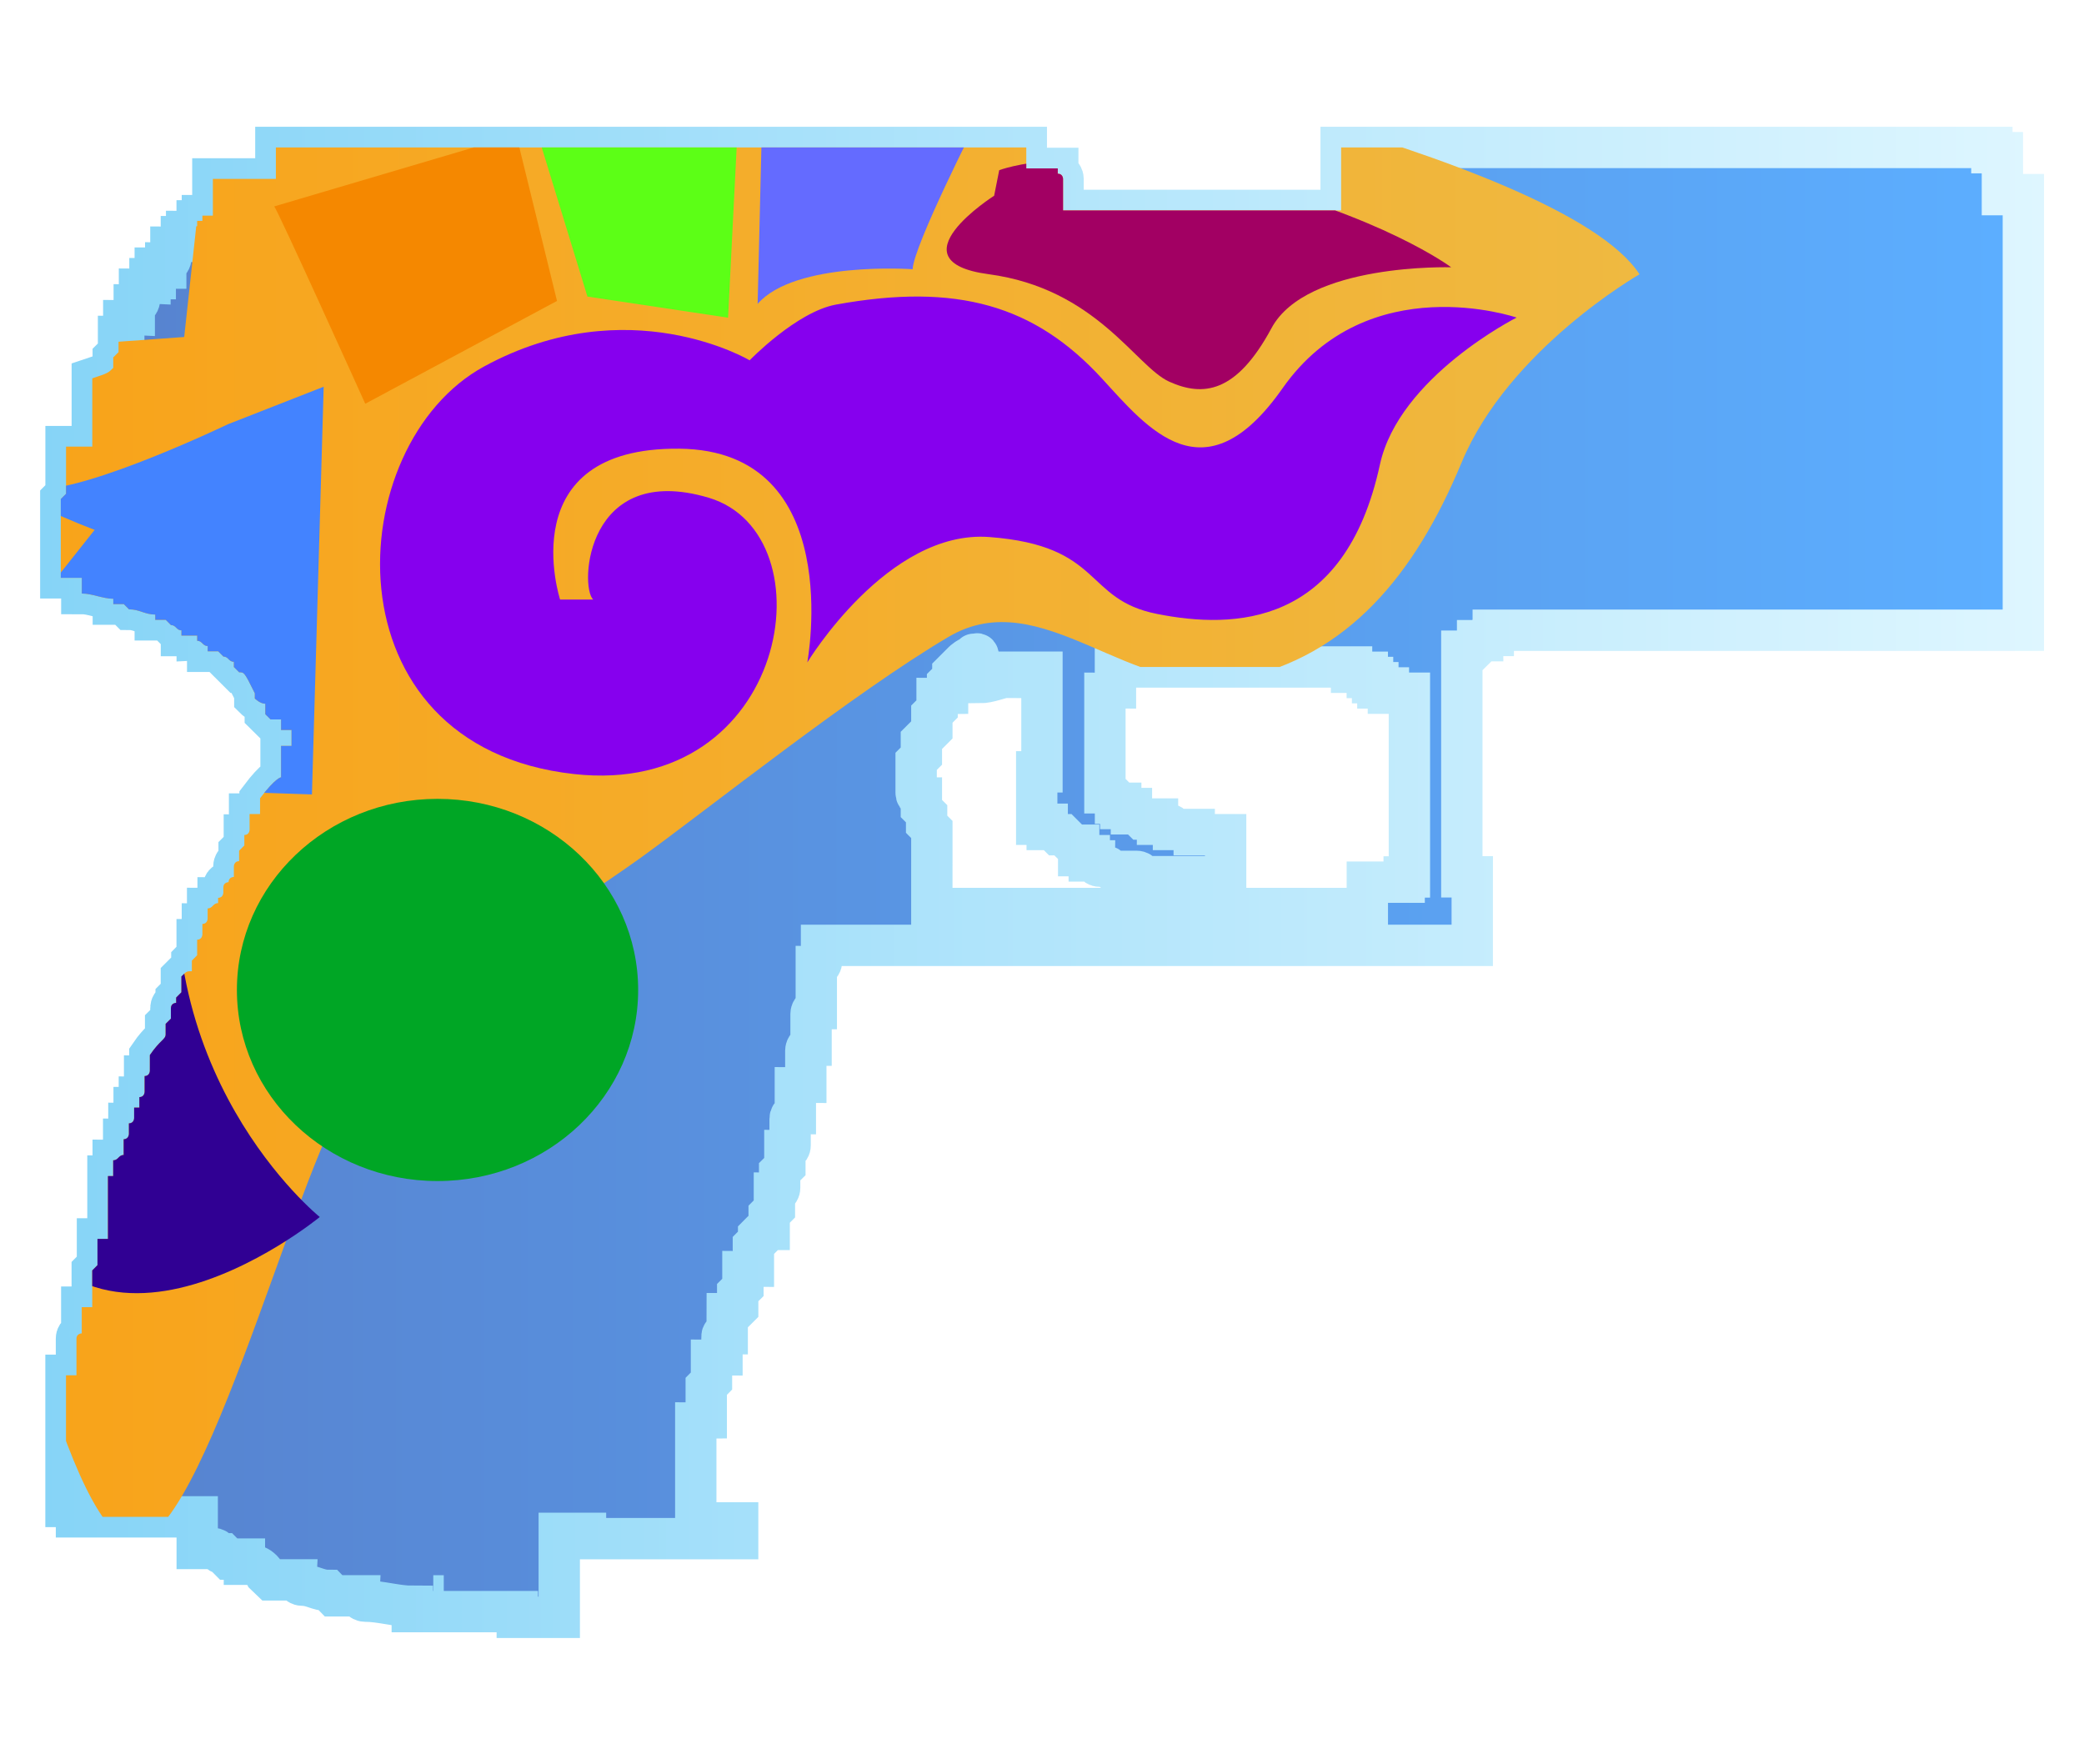 <?xml version="1.0" encoding="utf-8"?>
<!-- Generator: Adobe Illustrator 16.0.0, SVG Export Plug-In . SVG Version: 6.00 Build 0)  -->
<!DOCTYPE svg PUBLIC "-//W3C//DTD SVG 1.0//EN" "http://www.w3.org/TR/2001/REC-SVG-20010904/DTD/svg10.dtd">
<svg version="1.0" id="图层_1" xmlns="http://www.w3.org/2000/svg" xmlns:xlink="http://www.w3.org/1999/xlink" x="0px" y="0px"
	 width="37.8px" height="32px" viewBox="0 0 37.8 32" enable-background="new 0 0 37.8 32" xml:space="preserve">
<linearGradient id="SVGID_1_" gradientUnits="userSpaceOnUse" x1="372.156" y1="-262.6" x2="407.652" y2="-262.6" gradientTransform="matrix(1 0 0 -1 -370.96 -246.6)">
	<stop  offset="0" style="stop-color:#5782CE"/>
	<stop  offset="0.99" style="stop-color:#5CAEFF"/>
</linearGradient>
<linearGradient id="SVGID_2_" gradientUnits="userSpaceOnUse" x1="0.726" y1="16" x2="37.075" y2="16">
	<stop  offset="0" style="stop-color:#86D4F7"/>
	<stop  offset="1" style="stop-color:#DEF6FF"/>
</linearGradient>
<path fill="url(#SVGID_1_)" stroke="url(#SVGID_2_)" stroke-width="0.75" stroke-miterlimit="10" d="M36.32,3.15L36.32,3.15
	c0,0.095,0,0.095,0,0.19c0,0.095,0,0.095,0,0.095V3.53c0.096,0,0.285,0,0.38,0v0.096c0,0.19,0,0.285,0,0.476
	c0,0.095,0,0.286,0,0.381c0,0.19,0,0.286,0,0.476c0,0.096,0,0.286,0,0.381c0,0.19,0,0.286,0,0.476c0,0.095,0,0.286,0,0.381
	c0,0.19,0,0.286,0,0.476c0,0.095,0,0.285,0,0.38c0,0.19,0,0.286,0,0.476c0,0.095,0,0.286,0,0.381c0,0.19,0,0.285,0,0.476
	c0,0.096,0,0.286,0,0.381c0,0.19,0,0.286,0,0.476c0,0.095,0,0.286,0,0.38c0,0.191,0,0.286,0,0.381c0,0.095,0,0.19,0,0.285
	s0,0.095,0,0.095v0.095v0.286c0,0.095,0,0.095,0,0.095c0,0.095,0,0.095,0,0.095v0.095v0.095v0.096l0,0v0.095l0,0v0.095
	c-3.235,0-6.377,0-9.615,0l0,0l0,0v0.095h-0.097c-0.095,0-0.095,0.095-0.095,0.095l0,0l0,0h-0.092v0.095l0,0l-0.096,0.095l0,0l0,0
	h-0.095h-0.095c0,0.096,0,0.096,0,0.19c0,0.095,0,0.19,0,0.381c0,0.095,0,0.19,0,0.381c0,0.095,0,0.285,0,0.38
	c0,0.096,0,0.286,0,0.381s0,0.286,0,0.381s0,0.286,0,0.381c0,0.095,0,0.285,0,0.381c0,0.095,0,0.19,0,0.38c0,0.095,0,0.19,0,0.381
	c0,0.095,0,0.19,0,0.38v0.096c0.095,0,0.189,0,0.189,0V16v0.096v0.095v0.095l0,0v0.096v0.096v0.094v0.096l0,0l0,0v0.096v0.096v0.094
	l0,0v0.096v0.096c-3.904,0-7.807,0-11.803,0c0,0.094,0,0.094,0,0.094c0,0.096,0,0.096,0,0.096v0.098
	c0,0.096-0.095,0.096-0.095,0.096v0.092v0.096v0.191v0.094c0,0.098,0,0.098,0,0.098c0,0.096,0,0.096,0,0.096v0.096
	c-0.095,0-0.095,0.094-0.095,0.094v0.096v0.094v0.094v0.096c0,0.096,0,0.096,0,0.096c0,0.094,0,0.094,0,0.094
	c-0.095,0-0.095,0.098-0.095,0.098v0.096v0.096v0.096v0.094c0,0.098,0,0.098,0,0.098c0,0.096,0,0.096,0,0.096
	c-0.095,0-0.095,0.098-0.19,0.098v0.088v0.096v0.096v0.094v0.096c0,0-0.095,0-0.095,0.096v0.094v0.098v0.094v0.096v0.096
	c0,0.094-0.095,0.094-0.095,0.094c0,0.098,0,0.098,0,0.098v0.096c0,0,0,0,0,0.098l-0.095,0.094v0.096c0,0.098,0,0.098,0,0.098v0.096
	c0,0.096-0.095,0.096-0.095,0.096c0,0.096,0,0.096,0,0.096v0.094c0,0,0,0,0,0.098l-0.095,0.096v0.086c0,0.096,0,0.096,0,0.096v0.094
	c-0.095,0-0.095,0-0.191,0.098c0,0,0,0,0,0.096l-0.095,0.096v0.092c0,0.096,0,0.096,0,0.096v0.096v0.094
	c-0.095,0-0.095,0.096-0.19,0.096v0.098c0,0.096,0,0.096,0,0.096v0.094l-0.095,0.094v0.096v0.096c0,0.094,0,0.094,0,0.094
	c-0.095,0.096-0.095,0.096-0.19,0.096V23.9c0,0.096,0,0.096,0,0.096v0.096v0.098c-0.095,0-0.095,0-0.095,0.096v0.096
	c0,0.094,0,0.094,0,0.094c0,0.098,0,0.098,0,0.098l0,0c-0.095,0-0.095,0.096-0.19,0.096v0.09v0.094c0,0.096,0,0.096,0,0.096
	c0,0.098,0,0.098,0,0.098l0,0l-0.095,0.096v0.092v0.096c0,0.096,0,0.096,0,0.096c0,0.096,0,0.096,0,0.096v0.098v0.092l0,0
	c-0.095,0-0.095,0.094-0.19,0.094v0.096v0.096v0.096v0.096v0.096c0,0.094,0,0.094,0,0.094c0,0.098,0,0.098,0,0.098v0.096v0.092
	v0.096v0.096v0.096v0.098v0.092l0,0l0,0v0.191l0,0v0.094l0,0l0,0l0,0l0,0l0,0l0,0l0,0v0.191h0.095l0,0l0,0l0,0l0,0l0,0l0,0l0,0l0,0
	l0,0l0,0h0.095l0,0h0.095h0.095l0,0l0,0h0.095c0.095,0,0.095,0,0.095,0l0,0l0,0l0,0c0.095,0,0.095,0,0.095,0l0,0h0.095l0,0v0.285
	c-0.19,0-0.381,0-0.476,0s-0.19,0-0.285,0l0,0h-0.095l0,0c-0.191,0-0.286,0-0.476,0c-0.095,0-0.19,0-0.286,0
	c-0.286,0-0.666,0-0.952,0c-0.095,0-0.19,0-0.19,0v-0.096l0,0c-0.095,0-0.19,0-0.286,0c-0.095,0-0.095,0-0.19,0v1.523
	c-0.095,0-0.19,0-0.38,0c-0.096,0-0.286,0-0.381,0V29.23c-0.095,0-0.19,0-0.38,0c-0.096,0-0.286,0-0.381,0l0,0l0,0
	c-0.095,0-0.095,0-0.095,0H8.43c-0.286,0-0.666,0-0.952,0v-0.096c-0.285,0-0.571-0.094-0.856-0.094c0,0-0.095,0-0.095-0.096
	c-0.19,0-0.285,0-0.476,0l-0.095-0.098c-0.19,0-0.286-0.096-0.476-0.096c0,0-0.095,0-0.095-0.096c-0.19,0-0.286,0-0.476,0
	l-0.096-0.092c-0.095-0.191-0.285-0.191-0.38-0.191v-0.094c-0.095,0-0.19,0-0.286,0l-0.095-0.096c-0.095,0-0.095-0.096-0.19-0.096
	s-0.19,0-0.285,0v-0.096c0-0.094,0-0.094,0-0.094v-0.096c0-0.098,0-0.098,0-0.098v-0.096v-0.094c-0.762,0-1.523,0-2.19,0l0,0v-0.094
	v-0.094c0,0-0.095,0-0.19,0c0-0.098,0-0.098,0-0.098c0-0.096,0-0.096,0-0.096v-0.096c0-0.096,0-0.096,0-0.096V26.85v-0.094V26.66
	v-0.096c0-0.094,0-0.094,0-0.094c0-0.096,0-0.096,0-0.096v-0.096v-0.094V26.09v-0.096c0-0.096,0-0.096,0-0.096v-0.096
	c0-0.094,0-0.094,0-0.094c0-0.096,0-0.096,0-0.096v-0.096v-0.094v-0.096v-0.096v-0.096c0-0.094,0-0.094,0-0.094v-0.096l0,0
	c0.095,0,0.095,0,0.19,0c0-0.098,0-0.098,0-0.098c0-0.096,0-0.096,0-0.096V24.66v-0.094v-0.096v-0.096v-0.094
	c0-0.096,0.096-0.096,0.096-0.096c0-0.096,0-0.096,0-0.096c0-0.094,0-0.094,0-0.094V23.9v-0.096v-0.096c0.095,0,0.095,0,0.19,0
	c0-0.094,0-0.094,0-0.094c0-0.096,0-0.096,0-0.096v-0.096V23.33v-0.096v-0.096c0-0.096,0-0.096,0-0.096
	c0.095-0.096,0.095-0.096,0.095-0.096c0-0.094,0-0.094,0-0.094v-0.096v-0.096v-0.094v-0.096c0.095,0,0.095,0,0.19,0
	c0-0.666,0-0.762,0-0.762v-0.096V21.52v-0.094V21.33c0.095,0,0.095,0,0.095,0c0-0.096,0-0.096,0-0.096v-0.094v-0.096
	c0.096,0,0.096-0.096,0.19-0.096v-0.096c0-0.094,0-0.094,0-0.094c0-0.096,0-0.096,0-0.096c0.095,0,0.095-0.098,0.095-0.098
	c0-0.096,0-0.096,0-0.096v-0.094c0.095,0,0.095-0.096,0.095-0.096v-0.096v-0.094c0.095,0,0.095,0,0.095,0c0-0.094,0-0.094,0-0.094
	v-0.096c0.095,0,0.095-0.096,0.095-0.096v-0.094v-0.096v-0.096l0,0c0.095,0,0.095-0.096,0.095-0.096V19.33c0-0.098,0-0.098,0-0.098
	c0-0.096,0-0.096,0-0.096c0.191-0.281,0.286-0.281,0.286-0.377v-0.096V18.57L3.1,18.475c0-0.096,0-0.096,0-0.096v-0.094
	c0-0.096,0.095-0.096,0.095-0.096c0-0.096,0-0.096,0-0.096l0.095-0.096v-0.094v-0.096v-0.096c0.095-0.096,0.095-0.096,0.19-0.096
	c0-0.096,0-0.096,0-0.096c0-0.096,0-0.096,0-0.096l0.096-0.098v-0.092v-0.094v-0.096c0.095,0,0.095-0.096,0.095-0.096
	c0-0.094,0-0.094,0-0.094v-0.096c0.095,0,0.095-0.096,0.095-0.096V16.57v-0.094c0.095,0,0.095-0.096,0.19-0.096v-0.096
	c0.095,0,0.095-0.095,0.095-0.095c0-0.095,0-0.095,0-0.095C4.052,16,4.146,16,4.146,16c0-0.095,0.096-0.095,0.096-0.095
	c0-0.096,0-0.096,0-0.096v-0.095c0,0,0-0.095,0.095-0.095v-0.095v-0.095c0.095-0.095,0.095-0.095,0.095-0.095
	c0-0.095,0-0.095,0-0.095c0-0.095,0-0.095,0-0.095c0.095,0,0.095-0.095,0.095-0.095v-0.095v-0.095v-0.095c0.095,0,0.095,0,0.19,0
	c0-0.095,0-0.095,0-0.095v-0.096v-0.095c0.286-0.38,0.381-0.38,0.381-0.38v-0.095v-0.095c0-0.095,0-0.095,0-0.095v-0.095
	c0-0.095,0-0.095,0-0.095v-0.095l0,0c0.095,0,0.095,0,0.19,0c0-0.095,0-0.095,0-0.095v-0.095V13.24c-0.095,0-0.095,0-0.19,0v-0.096
	l0,0v-0.095c-0.095,0-0.095,0-0.19,0l-0.096-0.095v-0.095v-0.095c-0.095,0-0.19-0.095-0.19-0.095v-0.095
	c-0.19-0.381-0.19-0.381-0.285-0.381l-0.095-0.095v-0.095c-0.096,0-0.096-0.095-0.19-0.095l-0.095-0.096c-0.095,0-0.095,0-0.19,0
	v-0.095c-0.095,0-0.095-0.095-0.19-0.095v-0.095c-0.096,0-0.191,0-0.286,0v-0.095c-0.095,0-0.095-0.095-0.19-0.095l-0.095-0.095
	c-0.095,0-0.095,0-0.19,0v-0.096c-0.19,0-0.286-0.095-0.476-0.095l-0.095-0.095c-0.095,0-0.095,0-0.19,0V10.86
	c-0.19,0-0.38-0.095-0.571-0.095v-0.095v-0.095v-0.095c-0.096,0-0.286,0-0.381,0v-0.095v-0.095v-0.095c0-0.095,0-0.095,0-0.095
	c0-0.095,0-0.095,0-0.095V9.908V9.813V9.717V9.622V9.527v-0.19c0-0.095,0-0.095,0-0.095c0-0.095,0-0.095,0-0.095V9.051l0.095-0.095
	V8.861V8.766c0-0.095,0-0.095,0-0.095V8.576c0-0.095,0-0.095,0-0.095c0-0.096,0-0.096,0-0.096V8.29V8.194V8.1
	c0.19,0,0.286,0,0.476,0c0-0.095,0-0.095,0-0.095V7.909V7.814V7.718V7.624V7.528c0-0.095,0-0.095,0-0.095V7.148
	c0-0.096,0-0.096,0-0.096V6.957V6.862c0.285-0.095,0.285-0.095,0.38-0.19V6.577c0-0.095,0-0.095,0-0.095l0.096-0.095V6.291
	c0-0.095,0-0.095,0-0.095V6.101l0,0c0.095,0,0.095,0,0.095,0c0-0.095,0-0.095,0-0.095V5.91V5.815c0.095,0,0.095-0.095,0.19-0.095
	V5.625V5.529c0.095,0,0.095-0.095,0.095-0.095V5.339V5.244l0,0c0.095,0,0.095-0.095,0.19-0.095V5.054c0.096,0,0.096,0,0.096,0V4.958
	V4.863l0,0c0.095,0,0.095,0,0.19,0V4.768C3.1,4.768,3.1,4.673,3.1,4.673V4.578V4.482l0,0c0.095,0,0.095-0.095,0.19-0.095V4.292
	c0.095,0,0.095,0,0.095,0V4.197c0.095,0,0.095-0.095,0.191-0.095V4.006c0.095,0,0.095,0,0.095,0V3.911c0.095,0,0.095,0,0.19,0
	c0-0.285,0-0.285,0-0.285V3.53V3.435v-0.19c0.381,0,0.761,0,1.143,0V3.15V3.055V2.959V2.864l0,0c0-0.095,0-0.095,0-0.095V2.674l0,0
	c4.568,0,9.042,0,13.611,0v0.095c0,0.095,0,0.095,0,0.095c0,0.095,0,0.095,0,0.095v0.095c0.19,0,0.38,0,0.571,0V3.15
	c0.096,0,0.096,0.095,0.096,0.095V3.34c0,0.095,0,0.095,0,0.095c0,0.095,0,0.095,0,0.095v0.096c0,0.095,0,0.095,0,0.095v0.095l0,0
	c1.617,0,3.332,0,5.044,0l0,0V3.721l0,0c0-0.095,0-0.095,0-0.095c0-0.096,0-0.096,0-0.096V3.435V3.34V3.245V3.15V3.055v-0.19
	c0-0.095,0-0.095,0-0.095V2.674l0,0c3.331,0,6.663,0,9.994,0l0,0c0.286,0,0.668,0,0.952,0h0.286c0.189,0,0.381,0,0.571,0v0.095
	c0.095,0,0.095,0,0.19,0c0,0.095,0,0.095,0,0.095v0.095C36.32,3.055,36.32,3.055,36.32,3.15z M17.663,11.907
	c-0.095,0-0.19,0.095-0.19,0.095l-0.095,0.095l-0.095,0.095v0.095l-0.096,0.095v0.095c0,0.096,0,0.096,0,0.096
	c-0.095,0-0.095,0.095-0.19,0.095v0.095c0,0.095,0,0.095,0,0.095l-0.095,0.095v0.095c0,0.095,0,0.095,0,0.095
	c0,0.096,0,0.096,0,0.096l-0.095,0.095l-0.095,0.095v0.095v0.095v0.095l-0.095,0.095c0,0.095,0,0.095,0,0.095
	c0,0.095,0,0.095,0,0.095v0.095v0.095v0.095v0.095c0,0.095,0.095,0.095,0.095,0.095v0.095c0,0.096,0,0.096,0,0.096
	c0.095,0.095,0.095,0.095,0.095,0.095v0.095c0,0,0,0,0,0.095l0.095,0.095v0.095c0,0.095,0,0.095,0,0.095v0.095
	c0,0.095,0,0.095,0,0.095v0.095v0.095V16v0.096v0.095c0,0.095,0,0.095,0,0.095v0.096c0,0.096,0,0.096,0,0.096
	c2.664,0,5.235,0,7.899,0V16.38v-0.096l0,0V16.19V16c0.191,0,0.38,0,0.668,0l0,0v-0.095l0,0h0.095l0,0c0-0.096,0-0.19,0-0.286
	s0-0.19,0-0.286s0-0.286,0-0.286c0-0.095,0-0.19,0-0.38c0-0.096,0-0.191,0-0.286c0-0.095,0-0.19,0-0.285s0-0.19,0-0.286
	s0-0.19,0-0.286s0-0.19,0-0.285c0-0.096,0-0.191,0-0.286c0-0.095,0-0.19,0-0.285v-0.095c-0.095,0-0.19,0-0.381,0l0,0v-0.096h-0.096
	l0,0h-0.095v-0.095l0,0l0,0l0,0h-0.096v-0.095h-0.096v-0.095h-0.095h-0.095c-0.095,0-0.095,0-0.095,0v-0.095l0,0
	c-1.428,0-2.855,0-4.283,0v0.095l0,0v0.095v0.095v0.095c-0.096,0-0.096,0.096-0.191,0.096c0,0.095,0,0.095,0,0.095v0.095v0.095
	v0.095v0.095c0,0.095,0,0.095,0,0.095c0,0.096,0,0.096,0,0.096c0,0.095,0,0.095,0,0.19l0,0v0.095v0.095v0.095v0.095
	c0,0.095,0,0.095,0,0.095c0,0.095,0,0.095,0,0.095v0.095v0.095v0.095l0,0l0,0l0,0l0,0v0.095h0.096l0.096,0.095l0,0l0,0v0.095l0,0
	h0.095v0.096h0.097l0,0h0.097v0.095h0.092l0.096,0.095l0,0h0.095c0.097,0,0.097,0,0.19,0v0.095c0.097,0,0.097,0,0.191,0
	s0.095,0.095,0.095,0.095l0,0c0.097,0,0.189,0,0.189,0c0.098,0,0.098,0,0.191,0v0.095c0.189,0,0.38,0,0.57,0v0.095v0.095v0.095
	v0.095l0,0v0.095v0.095v0.095v0.096c-0.379,0-0.854,0-1.237,0l0,0c-0.096,0-0.096,0-0.19,0c-0.093,0-0.095-0.096-0.188-0.096l0,0
	h-0.098c0,0-0.095,0-0.189,0l0,0h-0.095c-0.096,0-0.096-0.095-0.191-0.095l0,0l0,0h-0.095l0,0c-0.095,0-0.095-0.095-0.095-0.095
	h-0.096v-0.095h-0.096h-0.096v-0.095l0,0v-0.095h-0.094l0,0l-0.096-0.095l0,0l-0.095-0.095l0,0l0,0h-0.096l0,0l-0.095-0.095l0,0
	c0,0,0,0-0.095,0l0,0v-0.095c-0.095,0-0.095,0-0.19,0v-0.095l0,0v-0.095v-0.191v-0.095l0,0v-0.095v-0.095v-0.095v-0.095v-0.095
	c0.095,0,0.095,0,0.095,0v-0.095c0-0.095,0-0.095,0-0.095c0-0.095,0-0.095,0-0.19s0-0.095,0-0.19c0-0.095,0-0.095,0-0.19
	c0-0.096,0-0.096,0-0.191s0-0.095,0-0.19c0-0.095,0-0.095,0-0.19s0-0.095,0-0.191c0-0.095,0-0.095,0-0.095c0-0.095,0-0.19,0-0.19
	c-0.285,0-0.476,0-0.666,0l0,0v0.095l0,0c-0.095,0-0.286,0.095-0.476,0.095l0,0C17.758,11.812,17.758,11.812,17.663,11.907
	C17.663,11.812,17.663,11.907,17.663,11.907z M7.859,28.945c0.095,0,0.19,0,0.19,0l0,0C7.954,28.945,7.859,28.945,7.859,28.945
	L7.859,28.945z"/>
<g>
	<defs>
		<path id="SVGID_3_" d="M36.32,3.15L36.32,3.15c0,0.095,0,0.095,0,0.19c0,0.095,0,0.095,0,0.095V3.53c0.096,0,0.285,0,0.38,0v0.096
			c0,0.19,0,0.285,0,0.476c0,0.095,0,0.286,0,0.381c0,0.19,0,0.286,0,0.476c0,0.096,0,0.286,0,0.381c0,0.19,0,0.286,0,0.476
			c0,0.095,0,0.286,0,0.381c0,0.19,0,0.286,0,0.476c0,0.095,0,0.285,0,0.38c0,0.19,0,0.286,0,0.476c0,0.095,0,0.286,0,0.381
			c0,0.19,0,0.285,0,0.476c0,0.096,0,0.286,0,0.381c0,0.19,0,0.286,0,0.476c0,0.095,0,0.286,0,0.38c0,0.191,0,0.286,0,0.381
			c0,0.095,0,0.19,0,0.285s0,0.095,0,0.095v0.095v0.286c0,0.095,0,0.095,0,0.095c0,0.095,0,0.095,0,0.095v0.095v0.095v0.096l0,0
			v0.095l0,0v0.095c-3.235,0-6.377,0-9.615,0l0,0l0,0v0.095h-0.097c-0.095,0-0.095,0.095-0.095,0.095l0,0l0,0h-0.092v0.095l0,0
			l-0.096,0.095l0,0l0,0h-0.095h-0.095c0,0.096,0,0.096,0,0.19c0,0.095,0,0.19,0,0.381c0,0.095,0,0.19,0,0.381
			c0,0.095,0,0.285,0,0.38c0,0.096,0,0.286,0,0.381s0,0.286,0,0.381s0,0.286,0,0.381c0,0.095,0,0.285,0,0.381c0,0.095,0,0.19,0,0.38
			c0,0.095,0,0.19,0,0.381c0,0.095,0,0.19,0,0.38v0.096c0.095,0,0.189,0,0.189,0V16v0.096v0.095v0.095l0,0v0.096v0.096v0.094v0.096
			l0,0l0,0v0.096v0.096v0.094l0,0v0.096v0.096c-3.904,0-7.807,0-11.803,0c0,0.094,0,0.094,0,0.094c0,0.096,0,0.096,0,0.096v0.098
			c0,0.096-0.095,0.096-0.095,0.096v0.092v0.096v0.191v0.094c0,0.098,0,0.098,0,0.098c0,0.096,0,0.096,0,0.096v0.096
			c-0.095,0-0.095,0.094-0.095,0.094v0.096v0.094v0.094v0.096c0,0.096,0,0.096,0,0.096c0,0.094,0,0.094,0,0.094
			c-0.095,0-0.095,0.098-0.095,0.098v0.096v0.096v0.096v0.094c0,0.098,0,0.098,0,0.098c0,0.096,0,0.096,0,0.096
			c-0.095,0-0.095,0.098-0.19,0.098v0.088v0.096v0.096v0.094v0.096c0,0-0.095,0-0.095,0.096v0.094v0.098v0.094v0.096v0.096
			c0,0.094-0.095,0.094-0.095,0.094c0,0.098,0,0.098,0,0.098v0.096c0,0,0,0,0,0.098l-0.095,0.094v0.096c0,0.098,0,0.098,0,0.098
			v0.096c0,0.096-0.095,0.096-0.095,0.096c0,0.096,0,0.096,0,0.096v0.094c0,0,0,0,0,0.098l-0.095,0.096v0.086
			c0,0.096,0,0.096,0,0.096v0.094c-0.095,0-0.095,0-0.191,0.098c0,0,0,0,0,0.096l-0.095,0.096v0.092c0,0.096,0,0.096,0,0.096v0.096
			v0.094c-0.095,0-0.095,0.096-0.19,0.096v0.098c0,0.096,0,0.096,0,0.096v0.094l-0.095,0.094v0.096v0.096c0,0.094,0,0.094,0,0.094
			c-0.095,0.096-0.095,0.096-0.19,0.096V23.9c0,0.096,0,0.096,0,0.096v0.096v0.098c-0.095,0-0.095,0-0.095,0.096v0.096
			c0,0.094,0,0.094,0,0.094c0,0.098,0,0.098,0,0.098l0,0c-0.095,0-0.095,0.096-0.19,0.096v0.09v0.094c0,0.096,0,0.096,0,0.096
			c0,0.098,0,0.098,0,0.098l0,0l-0.095,0.096v0.092v0.096c0,0.096,0,0.096,0,0.096c0,0.096,0,0.096,0,0.096v0.098v0.092l0,0
			c-0.095,0-0.095,0.094-0.19,0.094v0.096v0.096v0.096v0.096v0.096c0,0.094,0,0.094,0,0.094c0,0.098,0,0.098,0,0.098v0.096v0.092
			v0.096v0.096v0.096v0.098v0.092l0,0l0,0v0.191l0,0v0.094l0,0l0,0l0,0l0,0l0,0l0,0l0,0v0.191h0.095l0,0l0,0l0,0l0,0l0,0l0,0l0,0
			l0,0l0,0l0,0h0.095l0,0h0.095h0.095l0,0l0,0h0.095c0.095,0,0.095,0,0.095,0l0,0l0,0l0,0c0.095,0,0.095,0,0.095,0l0,0h0.095l0,0
			v0.285c-0.19,0-0.381,0-0.476,0s-0.19,0-0.285,0l0,0h-0.095l0,0c-0.191,0-0.286,0-0.476,0c-0.095,0-0.19,0-0.286,0
			c-0.286,0-0.666,0-0.952,0c-0.095,0-0.19,0-0.19,0v-0.096l0,0c-0.095,0-0.19,0-0.286,0c-0.095,0-0.095,0-0.19,0v1.523
			c-0.095,0-0.19,0-0.38,0c-0.096,0-0.286,0-0.381,0V29.23c-0.095,0-0.19,0-0.38,0c-0.096,0-0.286,0-0.381,0l0,0l0,0
			c-0.095,0-0.095,0-0.095,0H8.43c-0.286,0-0.666,0-0.952,0v-0.096c-0.285,0-0.571-0.094-0.856-0.094c0,0-0.095,0-0.095-0.096
			c-0.19,0-0.285,0-0.476,0l-0.095-0.098c-0.19,0-0.286-0.096-0.476-0.096c0,0-0.095,0-0.095-0.096c-0.19,0-0.286,0-0.476,0
			l-0.096-0.092c-0.095-0.191-0.285-0.191-0.38-0.191v-0.094c-0.095,0-0.19,0-0.286,0l-0.095-0.096c-0.095,0-0.095-0.096-0.19-0.096
			s-0.19,0-0.285,0v-0.096c0-0.094,0-0.094,0-0.094v-0.096c0-0.098,0-0.098,0-0.098v-0.096v-0.094c-0.762,0-1.523,0-2.19,0l0,0
			v-0.094v-0.094c0,0-0.095,0-0.19,0c0-0.098,0-0.098,0-0.098c0-0.096,0-0.096,0-0.096v-0.096c0-0.096,0-0.096,0-0.096V26.85v-0.094
			V26.66v-0.096c0-0.094,0-0.094,0-0.094c0-0.096,0-0.096,0-0.096v-0.096v-0.094V26.09v-0.096c0-0.096,0-0.096,0-0.096v-0.096
			c0-0.094,0-0.094,0-0.094c0-0.096,0-0.096,0-0.096v-0.096v-0.094v-0.096v-0.096v-0.096c0-0.094,0-0.094,0-0.094v-0.096l0,0
			c0.095,0,0.095,0,0.19,0c0-0.098,0-0.098,0-0.098c0-0.096,0-0.096,0-0.096V24.66v-0.094v-0.096v-0.096v-0.094
			c0-0.096,0.096-0.096,0.096-0.096c0-0.096,0-0.096,0-0.096c0-0.094,0-0.094,0-0.094V23.9v-0.096v-0.096c0.095,0,0.095,0,0.19,0
			c0-0.094,0-0.094,0-0.094c0-0.096,0-0.096,0-0.096v-0.096V23.33v-0.096v-0.096c0-0.096,0-0.096,0-0.096
			c0.095-0.096,0.095-0.096,0.095-0.096c0-0.094,0-0.094,0-0.094v-0.096v-0.096v-0.094v-0.096c0.095,0,0.095,0,0.19,0
			c0-0.666,0-0.762,0-0.762v-0.096V21.52v-0.094V21.33c0.095,0,0.095,0,0.095,0c0-0.096,0-0.096,0-0.096v-0.094v-0.096
			c0.096,0,0.096-0.096,0.19-0.096v-0.096c0-0.094,0-0.094,0-0.094c0-0.096,0-0.096,0-0.096c0.095,0,0.095-0.098,0.095-0.098
			c0-0.096,0-0.096,0-0.096v-0.094c0.095,0,0.095-0.096,0.095-0.096v-0.096v-0.094c0.095,0,0.095,0,0.095,0c0-0.094,0-0.094,0-0.094
			v-0.096c0.095,0,0.095-0.096,0.095-0.096v-0.094v-0.096v-0.096l0,0c0.095,0,0.095-0.096,0.095-0.096V19.33
			c0-0.098,0-0.098,0-0.098c0-0.096,0-0.096,0-0.096c0.191-0.281,0.286-0.281,0.286-0.377v-0.096V18.57L3.1,18.475
			c0-0.096,0-0.096,0-0.096v-0.094c0-0.096,0.095-0.096,0.095-0.096c0-0.096,0-0.096,0-0.096l0.095-0.096v-0.094v-0.096v-0.096
			c0.095-0.096,0.095-0.096,0.19-0.096c0-0.096,0-0.096,0-0.096c0-0.096,0-0.096,0-0.096l0.096-0.098v-0.092v-0.094v-0.096
			c0.095,0,0.095-0.096,0.095-0.096c0-0.094,0-0.094,0-0.094v-0.096c0.095,0,0.095-0.096,0.095-0.096V16.57v-0.094
			c0.095,0,0.095-0.096,0.19-0.096v-0.096c0.095,0,0.095-0.095,0.095-0.095c0-0.095,0-0.095,0-0.095C4.052,16,4.146,16,4.146,16
			c0-0.095,0.096-0.095,0.096-0.095c0-0.096,0-0.096,0-0.096v-0.095c0,0,0-0.095,0.095-0.095v-0.095v-0.095
			c0.095-0.095,0.095-0.095,0.095-0.095c0-0.095,0-0.095,0-0.095c0-0.095,0-0.095,0-0.095c0.095,0,0.095-0.095,0.095-0.095v-0.095
			v-0.095v-0.095c0.095,0,0.095,0,0.19,0c0-0.095,0-0.095,0-0.095v-0.096v-0.095c0.286-0.38,0.381-0.38,0.381-0.38v-0.095v-0.095
			c0-0.095,0-0.095,0-0.095v-0.095c0-0.095,0-0.095,0-0.095v-0.095l0,0c0.095,0,0.095,0,0.19,0c0-0.095,0-0.095,0-0.095v-0.095
			V13.24c-0.095,0-0.095,0-0.19,0v-0.096l0,0v-0.095c-0.095,0-0.095,0-0.19,0l-0.096-0.095v-0.095v-0.095
			c-0.095,0-0.19-0.095-0.19-0.095v-0.095c-0.19-0.381-0.19-0.381-0.285-0.381l-0.095-0.095v-0.095c-0.096,0-0.096-0.095-0.19-0.095
			l-0.095-0.096c-0.095,0-0.095,0-0.19,0v-0.095c-0.095,0-0.095-0.095-0.19-0.095v-0.095c-0.096,0-0.191,0-0.286,0v-0.095
			c-0.095,0-0.095-0.095-0.19-0.095l-0.095-0.095c-0.095,0-0.095,0-0.19,0v-0.096c-0.19,0-0.286-0.095-0.476-0.095l-0.095-0.095
			c-0.095,0-0.095,0-0.19,0V10.86c-0.19,0-0.38-0.095-0.571-0.095v-0.095v-0.095v-0.095c-0.096,0-0.286,0-0.381,0v-0.095v-0.095
			v-0.095c0-0.095,0-0.095,0-0.095c0-0.095,0-0.095,0-0.095V9.908V9.813V9.717V9.622V9.527v-0.19c0-0.095,0-0.095,0-0.095
			c0-0.095,0-0.095,0-0.095V9.051l0.095-0.095V8.861V8.766c0-0.095,0-0.095,0-0.095V8.576c0-0.095,0-0.095,0-0.095
			c0-0.096,0-0.096,0-0.096V8.29V8.194V8.1c0.19,0,0.286,0,0.476,0c0-0.095,0-0.095,0-0.095V7.909V7.814V7.718V7.624V7.528
			c0-0.095,0-0.095,0-0.095V7.148c0-0.096,0-0.096,0-0.096V6.957V6.862c0.285-0.095,0.285-0.095,0.38-0.19V6.577
			c0-0.095,0-0.095,0-0.095l0.096-0.095V6.291c0-0.095,0-0.095,0-0.095V6.101l0,0c0.095,0,0.095,0,0.095,0c0-0.095,0-0.095,0-0.095
			V5.91V5.815c0.095,0,0.095-0.095,0.19-0.095V5.625V5.529c0.095,0,0.095-0.095,0.095-0.095V5.339V5.244l0,0
			c0.095,0,0.095-0.095,0.19-0.095V5.054c0.096,0,0.096,0,0.096,0V4.958V4.863l0,0c0.095,0,0.095,0,0.19,0V4.768
			C3.1,4.768,3.1,4.673,3.1,4.673V4.578V4.482l0,0c0.095,0,0.095-0.095,0.19-0.095V4.292c0.095,0,0.095,0,0.095,0V4.197
			c0.095,0,0.095-0.095,0.191-0.095V4.006c0.095,0,0.095,0,0.095,0V3.911c0.095,0,0.095,0,0.19,0c0-0.285,0-0.285,0-0.285V3.53
			V3.435v-0.19c0.381,0,0.761,0,1.143,0V3.15V3.055V2.959V2.864l0,0c0-0.095,0-0.095,0-0.095V2.674l0,0c4.568,0,9.042,0,13.611,0
			v0.095c0,0.095,0,0.095,0,0.095c0,0.095,0,0.095,0,0.095v0.095c0.19,0,0.38,0,0.571,0V3.15c0.096,0,0.096,0.095,0.096,0.095V3.34
			c0,0.095,0,0.095,0,0.095c0,0.095,0,0.095,0,0.095v0.096c0,0.095,0,0.095,0,0.095v0.095l0,0c1.617,0,3.332,0,5.044,0l0,0V3.721
			l0,0c0-0.095,0-0.095,0-0.095c0-0.096,0-0.096,0-0.096V3.435V3.34V3.245V3.15V3.055v-0.19c0-0.095,0-0.095,0-0.095V2.674l0,0
			c3.331,0,6.663,0,9.994,0l0,0c0.286,0,0.668,0,0.952,0h0.286c0.189,0,0.381,0,0.571,0v0.095c0.095,0,0.095,0,0.19,0
			c0,0.095,0,0.095,0,0.095v0.095C36.32,3.055,36.32,3.055,36.32,3.15z M17.663,11.907c-0.095,0-0.19,0.095-0.19,0.095l-0.095,0.095
			l-0.095,0.095v0.095l-0.096,0.095v0.095c0,0.096,0,0.096,0,0.096c-0.095,0-0.095,0.095-0.19,0.095v0.095c0,0.095,0,0.095,0,0.095
			l-0.095,0.095v0.095c0,0.095,0,0.095,0,0.095c0,0.096,0,0.096,0,0.096l-0.095,0.095l-0.095,0.095v0.095v0.095v0.095l-0.095,0.095
			c0,0.095,0,0.095,0,0.095c0,0.095,0,0.095,0,0.095v0.095v0.095v0.095v0.095c0,0.095,0.095,0.095,0.095,0.095v0.095
			c0,0.096,0,0.096,0,0.096c0.095,0.095,0.095,0.095,0.095,0.095v0.095c0,0,0,0,0,0.095l0.095,0.095v0.095c0,0.095,0,0.095,0,0.095
			v0.095c0,0.095,0,0.095,0,0.095v0.095v0.095V16v0.096v0.095c0,0.095,0,0.095,0,0.095v0.096c0,0.096,0,0.096,0,0.096
			c2.664,0,5.235,0,7.899,0V16.38v-0.096l0,0V16.19V16c0.191,0,0.38,0,0.668,0l0,0v-0.095l0,0h0.095l0,0c0-0.096,0-0.19,0-0.286
			s0-0.19,0-0.286s0-0.286,0-0.286c0-0.095,0-0.19,0-0.38c0-0.096,0-0.191,0-0.286c0-0.095,0-0.19,0-0.285s0-0.19,0-0.286
			s0-0.19,0-0.286s0-0.19,0-0.285c0-0.096,0-0.191,0-0.286c0-0.095,0-0.19,0-0.285v-0.095c-0.095,0-0.19,0-0.381,0l0,0v-0.096
			h-0.096l0,0h-0.095v-0.095l0,0l0,0l0,0h-0.096v-0.095h-0.096v-0.095h-0.095h-0.095c-0.095,0-0.095,0-0.095,0v-0.095l0,0
			c-1.428,0-2.855,0-4.283,0v0.095l0,0v0.095v0.095v0.095c-0.096,0-0.096,0.096-0.191,0.096c0,0.095,0,0.095,0,0.095v0.095v0.095
			v0.095v0.095c0,0.095,0,0.095,0,0.095c0,0.096,0,0.096,0,0.096c0,0.095,0,0.095,0,0.19l0,0v0.095v0.095v0.095v0.095
			c0,0.095,0,0.095,0,0.095c0,0.095,0,0.095,0,0.095v0.095v0.095v0.095l0,0l0,0l0,0l0,0v0.095h0.096l0.096,0.095l0,0l0,0v0.095l0,0
			h0.095v0.096h0.097l0,0h0.097v0.095h0.092l0.096,0.095l0,0h0.095c0.097,0,0.097,0,0.19,0v0.095c0.097,0,0.097,0,0.191,0
			s0.095,0.095,0.095,0.095l0,0c0.097,0,0.189,0,0.189,0c0.098,0,0.098,0,0.191,0v0.095c0.189,0,0.38,0,0.57,0v0.095v0.095v0.095
			v0.095l0,0v0.095v0.095v0.095v0.096c-0.379,0-0.854,0-1.237,0l0,0c-0.096,0-0.096,0-0.19,0c-0.093,0-0.095-0.096-0.188-0.096l0,0
			h-0.098c0,0-0.095,0-0.189,0l0,0h-0.095c-0.096,0-0.096-0.095-0.191-0.095l0,0l0,0h-0.095l0,0c-0.095,0-0.095-0.095-0.095-0.095
			h-0.096v-0.095h-0.096h-0.096v-0.095l0,0v-0.095h-0.094l0,0l-0.096-0.095l0,0l-0.095-0.095l0,0l0,0h-0.096l0,0l-0.095-0.095l0,0
			c0,0,0,0-0.095,0l0,0v-0.095c-0.095,0-0.095,0-0.19,0v-0.095l0,0v-0.095v-0.191v-0.095l0,0v-0.095v-0.095v-0.095v-0.095v-0.095
			c0.095,0,0.095,0,0.095,0v-0.095c0-0.095,0-0.095,0-0.095c0-0.095,0-0.095,0-0.19s0-0.095,0-0.19c0-0.095,0-0.095,0-0.19
			c0-0.096,0-0.096,0-0.191s0-0.095,0-0.19c0-0.095,0-0.095,0-0.19s0-0.095,0-0.191c0-0.095,0-0.095,0-0.095c0-0.095,0-0.19,0-0.19
			c-0.285,0-0.476,0-0.666,0l0,0v0.095l0,0c-0.095,0-0.286,0.095-0.476,0.095l0,0C17.758,11.812,17.758,11.812,17.663,11.907
			C17.663,11.812,17.663,11.907,17.663,11.907z M7.859,28.945c0.095,0,0.19,0,0.19,0l0,0C7.954,28.945,7.859,28.945,7.859,28.945
			L7.859,28.945z"/>
	</defs>
	<clipPath id="SVGID_4_">
		<use xlink:href="#SVGID_3_"  overflow="visible"/>
	</clipPath>
	<g clip-path="url(#SVGID_4_)">
		
			<linearGradient id="SVGID_5_" gradientUnits="userSpaceOnUse" x1="352.684" y1="-260.797" x2="400.699" y2="-260.797" gradientTransform="matrix(1 0 0 -1 -370.96 -246.6)">
			<stop  offset="5.581969e-004" style="stop-color:#FF9500"/>
			<stop  offset="1" style="stop-color:#EFB941"/>
		</linearGradient>
		<path fill="url(#SVGID_5_)" d="M-18.117,6.517h15.853l5.605-0.405l0.425-3.904l9.315-1.769l5.178,0.369
			c0,0,10.048,1.963,11.479,4.167c0,0-2.371,1.354-3.227,3.413c-0.854,2.057-2.074,3.508-4.029,3.924
			c-1.957,0.414-3.572-1.769-5.279-0.76c-1.708,1.007-4.359,3.121-5.563,3.992c-1.204,0.871-4.262,2.749-5.291,4.239
			c-1.029,1.496-2.799,8.771-4.075,8.136C1,27.282-0.289,20.486-0.289,20.486l-5.856,0.154l-5.653,0.111l-5.551,0.896l-0.927-1.322
			L-18.117,6.517z"/>
		<path fill="#300093" d="M3.343,14.732c0,0-4.625,1.802-3.607,5.927c1.312,5.319,6.064,1.414,6.064,1.414
			S2.529,19.439,3.343,14.732z"/>
		<path fill="#5D29FF" d="M-12.123,17.799l3.795-1.141c0,0-1.292-2.85,1.705-4.694c2.464-1.519,5.286,0.413,5.286,0.413l2.048-2.596
			c0,0-6.928-4.021-11.667,0.193C-14.321,12.964-12.123,17.799-12.123,17.799z"/>
		<path fill="#4383FF" d="M4.133,7.695c0,0-2.455,1.178-3.422,1.178c-0.966,0,1.006,0.737,1.006,0.737l-2.199,2.772l0.83,1.847
			l5.31,0.18l0.213-7.395L4.133,7.695z"/>
		<path fill="#8600EE" d="M13.597,6.535c0,0-2.203-1.308-4.813,0.11c-2.609,1.418-2.913,6.893,1.628,7.394
			c3.897,0.433,4.667-4.348,2.444-5.011c-2.223-0.662-2.348,1.606-2.097,1.846h-0.6c0,0-0.9-2.764,2.16-2.736
			c3.044,0.027,2.324,3.877,2.324,3.877s1.458-2.412,3.299-2.275c2.081,0.157,1.707,1.13,3.045,1.395
			c1.392,0.277,3.405,0.235,4.042-2.708c0.346-1.592,2.48-2.667,2.48-2.667s-2.696-0.926-4.247,1.284
			c-1.417,2.019-2.445,0.725-3.275-0.179c-1.219-1.326-2.624-1.741-4.826-1.34C14.446,5.657,13.597,6.535,13.597,6.535z"/>
		<ellipse fill="#00A625" cx="7.936" cy="17.955" rx="3.639" ry="3.466"/>
		<path fill="#A20063" d="M18.124,3.087c0,0,1.358-0.531,4.156,0.145c2.797,0.678,4.042,1.616,4.042,1.616s-2.623-0.082-3.26,1.105
			c-0.64,1.188-1.247,1.243-1.855,0.969c-0.61-0.277-1.318-1.686-3.276-1.949c-1.766-0.236,0.101-1.423,0.101-1.423L18.124,3.087z"
			/>
		<path fill="#F58800" d="M4.973,3.744c0.043,0.014,1.652,3.579,1.652,3.579l3.478-1.865L9.364,2.446L4.973,3.744z"/>
		<polygon fill="#5CFF16" points="9.756,2.446 10.655,5.379 13.206,5.762 13.394,2.032 		"/>
		<path fill="#646BFF" d="M17.713,2.211c0,0-1.145,2.252-1.159,2.672c0,0-2.133-0.153-2.812,0.629l0.088-3.647L17.713,2.211z"/>
	</g>
</g>
</svg>
